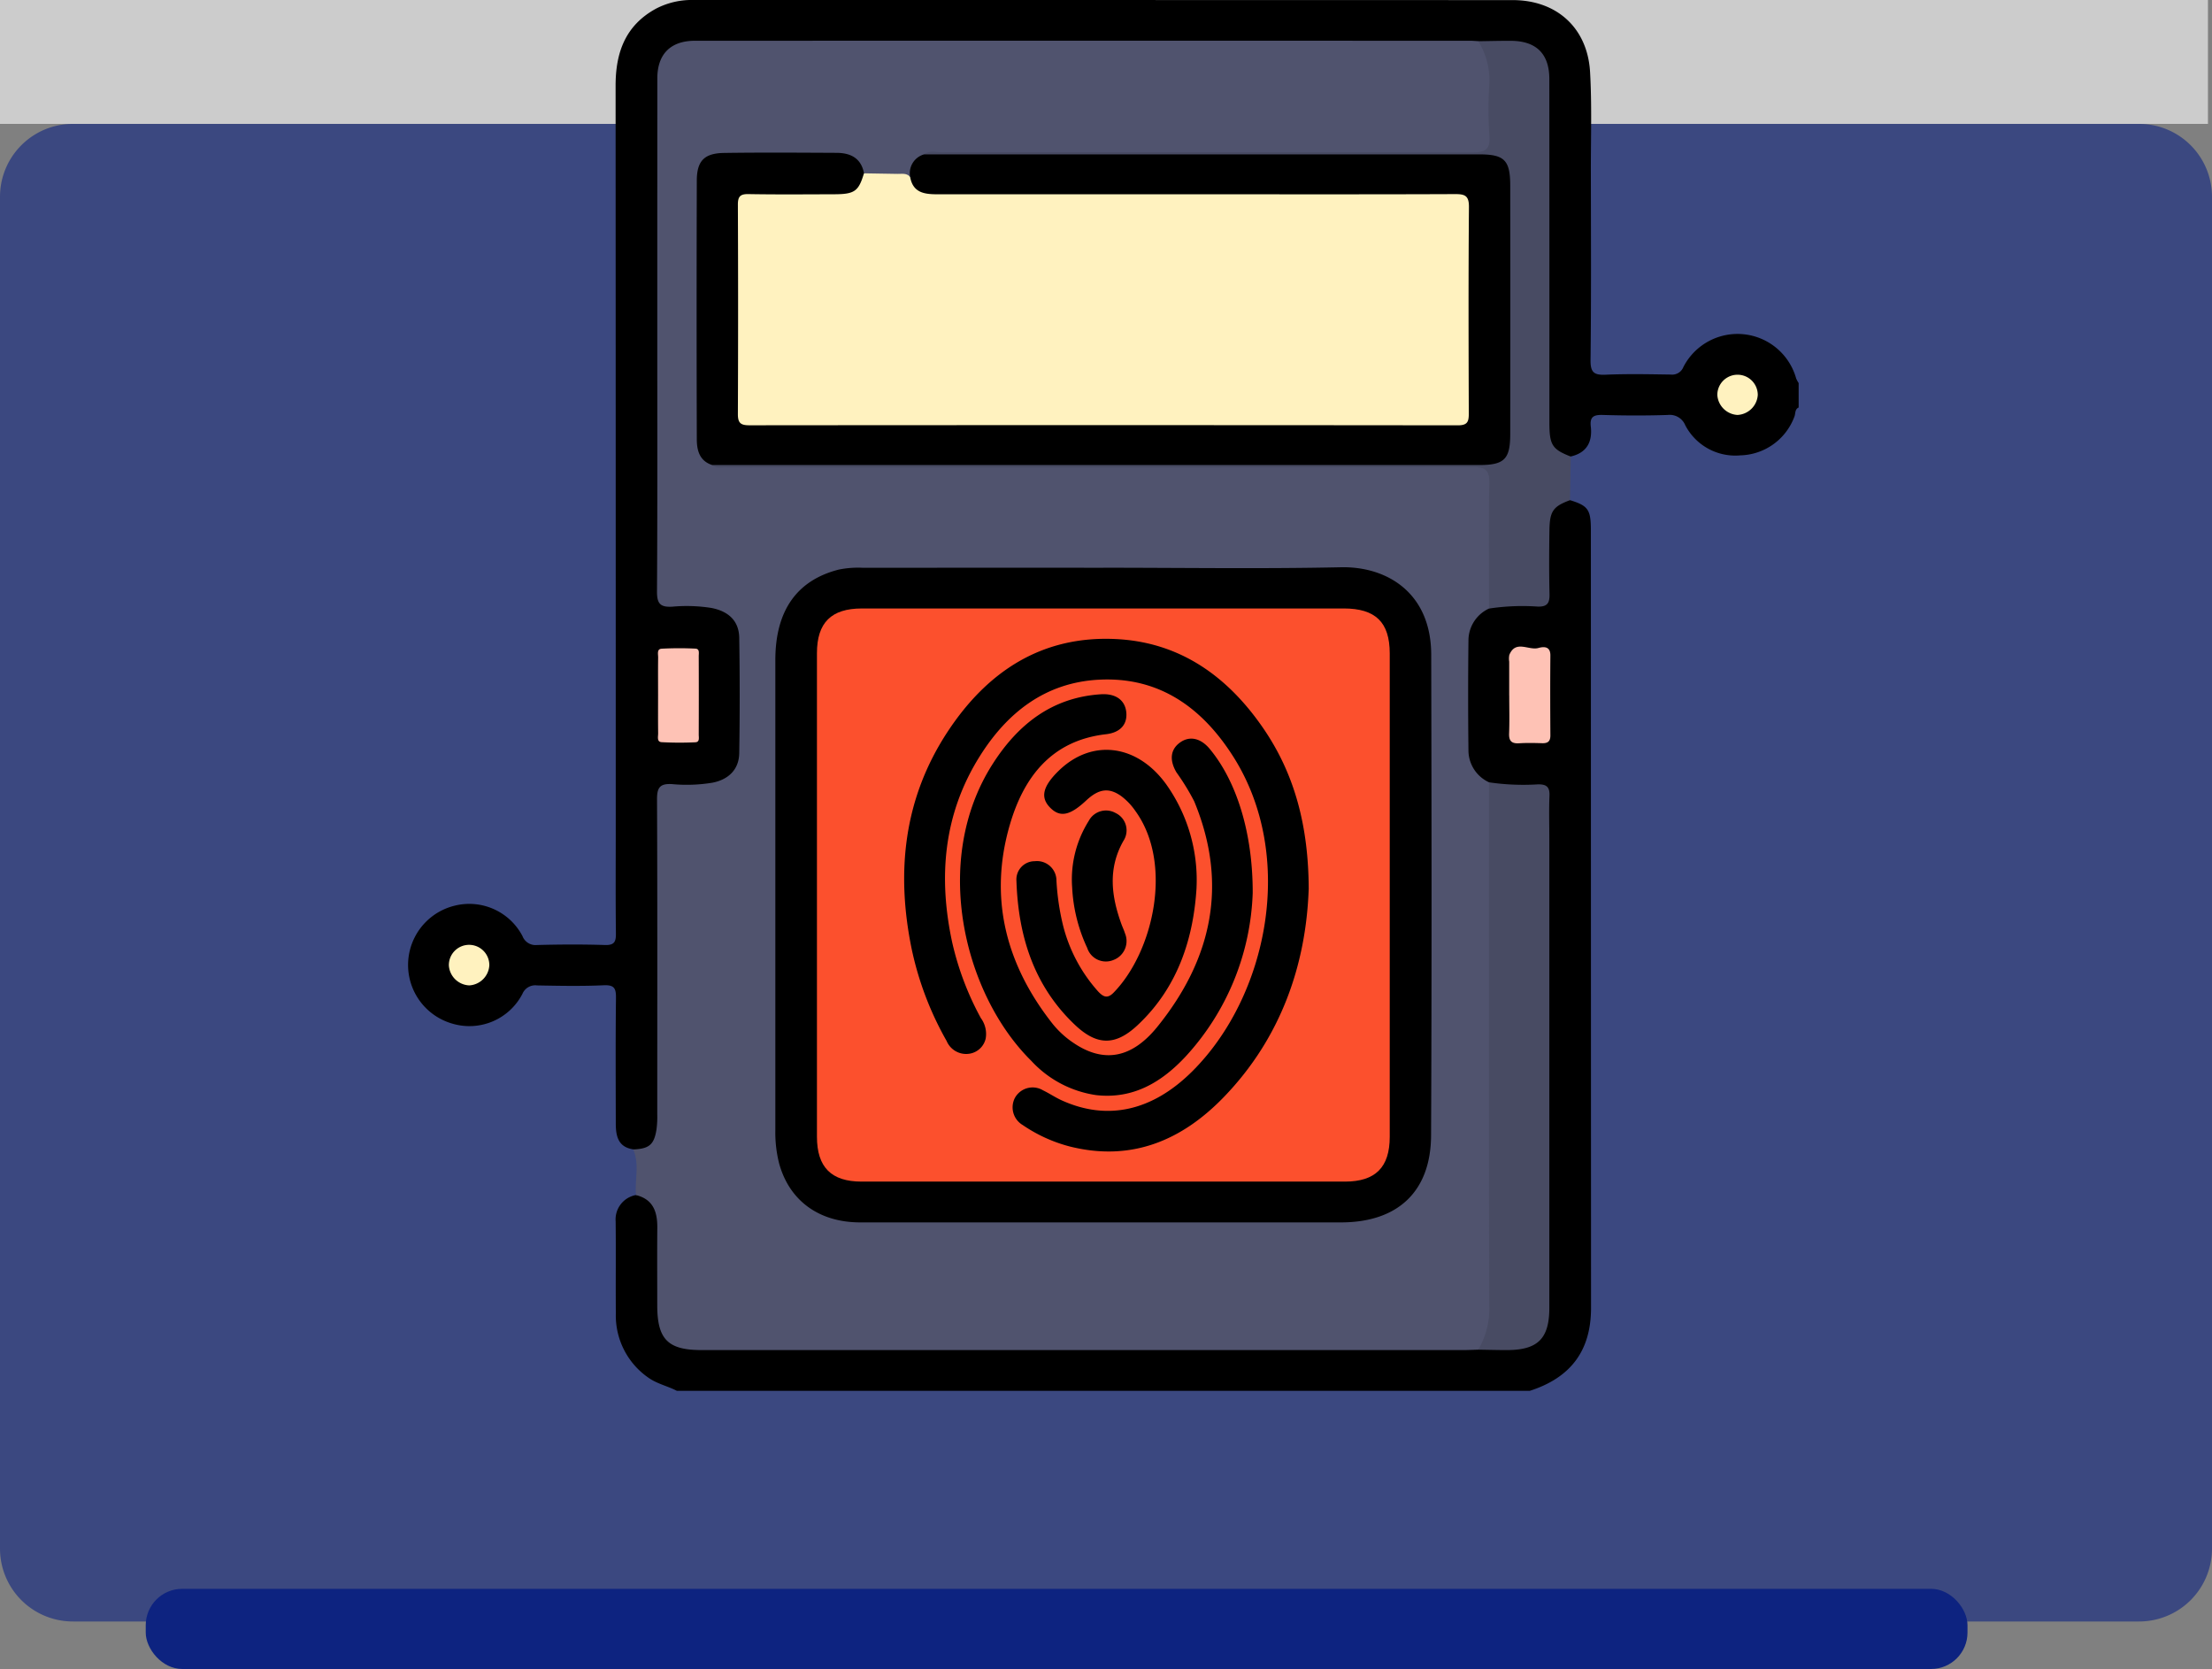 <svg xmlns="http://www.w3.org/2000/svg" xmlns:xlink="http://www.w3.org/1999/xlink" width="303.554" height="229" viewBox="0 0 303.554 229">
  <rect x="0" y="0" width="303.554" height="229" fill="#808080" stroke="none"/>
  <defs>
    <clipPath id="clip-path">
      <rect id="Rectángulo_85131" data-name="Rectángulo 85131" width="190.831" height="190.835" fill="none"/>
    </clipPath>
  </defs>
  <g id="Grupo_137521" data-name="Grupo 137521" transform="translate(-1117 -5877)">
    <g id="Image_Place_Holder" data-name="Image Place Holder" transform="translate(1117 5893.999)" opacity="0.599">
      <path id="Image_Place_Holder-2" data-name="Image Place Holder" d="M10,0H293.554a10,10,0,0,1,10,10V195.482a10,10,0,0,1-10,10H10a10,10,0,0,1-10-10V10A10,10,0,0,1,10,0Z" transform="translate(0 0)" fill="#0d2380"/>
      <rect id="Rectángulo_85175" data-name="Rectángulo 85175" width="303" height="17" transform="translate(0 -16.999)" fill="#fff"/>
    </g>
    <rect id="Rectángulo_41171" data-name="Rectángulo 41171" width="250" height="11" rx="5" transform="translate(1137 6095)" fill="#0d2380"/>
    <g id="Grupo_134905" data-name="Grupo 134905" transform="translate(1173 5877)">
      <g id="Grupo_134904" data-name="Grupo 134904" clip-path="url(#clip-path)">
        <path id="Trazado_192429" data-name="Trazado 192429" d="M190.831,55.911c-.558.252-.41.849-.593,1.275a8.138,8.138,0,0,1-7.414,5.293,7.74,7.74,0,0,1-7.548-4.119,2.3,2.3,0,0,0-2.4-1.424c-2.966.1-5.94.09-8.907,0-1.237-.035-1.82.216-1.663,1.588.24,2.1-.546,3.606-2.755,4.11-1.7.365-2.53-.668-3.095-2.009a10.179,10.179,0,0,1-.5-4.041q0-22.077,0-44.154c0-.745.026-1.492-.035-2.235a4,4,0,0,0-3.916-3.968c-1.732-.145-3.475-.044-5.213-.069-14.965.059-29.929.02-44.893.026q-30.085.012-60.169,0a27.44,27.44,0,0,0-2.793.057,4.022,4.022,0,0,0-4.043,4.227c-.028.559-.016,1.117-.016,1.676q0,33.529,0,67.059c0,3.284.005,3.284,3.271,3.314.373,0,.745,0,1.117.017,5.008.2,6.781,2.025,6.79,7.007.008,4.16.028,8.32-.007,12.48-.034,3.958-1.541,5.628-5.467,6.164a34.514,34.514,0,0,1-4.093.134c-1.077.019-1.591.511-1.594,1.589,0,.62-.018,1.241-.018,1.862q0,20.118,0,40.235a10.4,10.4,0,0,1-.564,4.215c-.687,1.6-1.659,2-3.418,1.481-2.109-.32-2.389-1.871-2.391-3.586-.007-5.715-.042-11.43.026-17.144.016-1.309-.184-1.853-1.683-1.783-3.037.14-6.086.076-9.13.022a1.9,1.9,0,0,0-2.015,1.138,8.191,8.191,0,0,1-9.635,4.1,8.37,8.37,0,0,1,.348-16.185,8.242,8.242,0,0,1,9.29,4.186,1.912,1.912,0,0,0,1.984,1.215c3.1-.08,6.214-.1,9.316,0,1.314.044,1.531-.455,1.517-1.608-.054-4.658-.022-9.317-.022-13.976q0-51.154-.021-102.308c-.005-4.563,1.342-8.284,5.53-10.576A10.625,10.625,0,0,1,39.21,0Q95.4,0,151.585.014c6.07,0,10.282,3.842,10.623,9.891.256,4.52.1,9.065.107,13.6.01,8.635.057,17.27-.043,25.9-.02,1.709.484,2.077,2.079,2.008,2.976-.13,5.962-.064,8.943-.021a1.643,1.643,0,0,0,1.713-1.025,8.353,8.353,0,0,1,15.48,1.556,3.658,3.658,0,0,0,.343.633Z" transform="translate(0 0)"/>
        <path id="Trazado_192430" data-name="Trazado 192430" d="M191.965,146.859c2.483.765,2.867,1.29,2.868,4.108q.006,53.357.022,106.714c.007,5.962-2.872,9.611-8.409,11.388H69.407c-1.3-.672-2.768-.967-3.979-1.852a10.363,10.363,0,0,1-4.4-8.763c-.033-4.213.022-8.426-.026-12.638a3.4,3.4,0,0,1,2.78-3.612c1.7-.357,2.529.664,3.1,2.005a8.794,8.794,0,0,1,.508,3.478c.008,3.475-.03,6.95.014,10.425.042,3.213,1.441,4.609,4.67,4.752.744.033,1.489.017,2.234.017q51.846,0,103.693,0a11.854,11.854,0,0,1,1.3.026c1.549,0,3.1.023,4.649-.043,2.992-.127,4.417-1.562,4.495-4.537.06-2.294.017-4.589.017-6.884q0-30.794,0-61.589c0-3.29,0-3.3-3.258-3.307a14.506,14.506,0,0,1-4.233-.5,5.025,5.025,0,0,1-3.415-4.228,28.641,28.641,0,0,1-.235-5.174c-.012-3.088-.081-6.179.027-9.265.09-2.561.615-4.956,3.4-6.033a16.088,16.088,0,0,1,5.707-.529c1.543.068,2.094-.594,2.055-2.09-.06-2.291-.023-4.584-.009-6.876a7.508,7.508,0,0,1,.571-3.271c.568-1.18,1.366-2.086,2.887-1.719" transform="translate(-32.516 -78.234)"/>
        <path id="Trazado_192431" data-name="Trazado 192431" d="M182.119,191.571c-.682.02-1.365.056-2.047.056q-52.27,0-104.538,0c-4.616,0-6.074-1.476-6.076-6.148,0-3.541-.024-7.081.008-10.621.02-2.177-.55-3.917-2.932-4.5-.168-2.084.511-4.219-.374-6.261,2.195-.088,2.868-.649,3.2-2.77a13.383,13.383,0,0,0,.1-2.041c0-14.4.029-28.809-.032-43.214-.007-1.624.392-2.2,2.068-2.1a21.6,21.6,0,0,0,5.567-.2c2.181-.436,3.611-1.808,3.647-4.046q.125-7.915,0-15.831c-.036-2.312-1.467-3.638-3.81-4.092a21.782,21.782,0,0,0-5.382-.176c-1.637.091-2.1-.409-2.094-2.072.072-11.859.038-23.718.039-35.577q0-17.416.007-34.832c0-3.352,1.827-5.168,5.178-5.169q53.181-.011,106.363,0c.372,0,.743.036,1.115.056,1.514.813,1.872,2.309,1.979,3.786.238,3.281.117,6.574.065,9.861-.023,1.466-.805,2.121-2.246,2.093-.744-.014-1.489.008-2.234.008q-35.094,0-70.187.005a12.216,12.216,0,0,0-2.777.12c-1.784.126-1.718,2.033-2.758,2.879-2.072-.088-4.173.324-6.208-.379-1.375-2.257-3.508-2.661-5.947-2.607-3.973.09-7.95-.011-11.925.037-3.494.042-4.508.983-4.526,4.423q-.087,16.677,0,33.354c.007,1.636.173,3.284,2.015,4.048a6.568,6.568,0,0,0,2.94.3q49.911.01,99.823.006c4,0,4.072.069,4.075,4.033,0,4.407.01,8.815-.006,13.222a3.7,3.7,0,0,1-.6,2.658,4.833,4.833,0,0,0-2.829,4.429q-.085,7.493,0,14.987a4.832,4.832,0,0,0,2.829,4.429,3.419,3.419,0,0,1,.6,2.469q.013,35.149-.015,70.3c0,1.93-.161,3.881-2.065,5.078" transform="translate(-35.264 -6.385)" fill="#50536e"/>
        <path id="Trazado_192432" data-name="Trazado 192432" d="M195.969,89.885c0-5.711-.071-11.423.041-17.133.035-1.776-.441-2.286-2.253-2.283q-47.771.083-95.541.04c-2.359,0-4.718.011-7.077-.007-.6,0-1.253.175-1.781-.306.905-.938,2.087-.657,3.169-.658q24.876-.031,49.751-.014,25.435,0,50.87,0c.807,0,1.614-.016,2.422-.027a2.429,2.429,0,0,0,2.579-2.184,11.721,11.721,0,0,0,.2-2.409q.006-15.931,0-31.862c0-.311,0-.621-.015-.931-.14-3.229-.782-3.862-4.059-3.864q-35.683-.014-71.366-.005c-.87,0-1.74.026-2.608-.024a2.242,2.242,0,0,1-1.865-.648c.719-.562,1.559-.3,2.34-.3q36.426-.022,72.852.029c1.845,0,2.546-.387,2.388-2.342a52.563,52.563,0,0,1-.017-6.889,10.072,10.072,0,0,0-1.509-6.024c1.489-.019,2.978-.06,4.468-.054,3.489.013,5.284,1.775,5.287,5.238q.015,23.565.008,47.13c0,3.1.384,3.678,2.929,4.674q-.049,2.992-.1,5.986c-2.313.854-2.787,1.5-2.824,4.144-.041,2.907-.058,5.815.013,8.72.03,1.246-.294,1.787-1.649,1.733a30.534,30.534,0,0,0-6.649.274" transform="translate(-47.629 -6.389)" fill="#484b63"/>
        <path id="Trazado_192433" data-name="Trazado 192433" d="M73.447,196.75c0-1.671-.014-3.343.009-5.014.007-.452-.209-1.17.482-1.211a46.132,46.132,0,0,1,4.631-.011c.613.025.457.644.458,1.04q.02,5.387,0,10.773c0,.4.153,1.012-.461,1.038a46.282,46.282,0,0,1-4.631-.014c-.689-.042-.473-.763-.479-1.214-.023-1.8-.009-3.591-.009-5.386" transform="translate(-39.139 -101.518)" fill="#fec2b5"/>
        <path id="Trazado_192434" data-name="Trazado 192434" d="M387.514,115.608a2.935,2.935,0,0,1-2.775-2.744,2.776,2.776,0,1,1,5.553,0,2.936,2.936,0,0,1-2.778,2.742" transform="translate(-205.071 -58.673)" fill="#fff2bf"/>
        <path id="Trazado_192435" data-name="Trazado 192435" d="M14.788,283.216a2.93,2.93,0,0,1-2.8-2.718,2.777,2.777,0,1,1,5.553-.043,2.924,2.924,0,0,1-2.754,2.761" transform="translate(-6.39 -148.012)" fill="#fff2bf"/>
        <path id="Trazado_192436" data-name="Trazado 192436" d="M314.474,307.706a10.88,10.88,0,0,0,1.514-6.015q-.072-35.914-.029-71.829a32.374,32.374,0,0,0,6.677.28c1.2-.034,1.673.339,1.619,1.582-.082,1.922-.021,3.849-.021,5.775q0,32.232,0,64.464c0,4.236-1.583,5.8-5.849,5.8-1.3,0-2.606-.036-3.91-.056" transform="translate(-167.619 -122.52)" fill="#484b63"/>
        <path id="Trazado_192437" data-name="Trazado 192437" d="M323.542,196.683q0-2.32,0-4.639a2.6,2.6,0,0,1,.018-.922c.865-2.1,2.653-.584,3.974-.946.688-.189,1.672-.309,1.66,1.032-.033,3.65-.024,7.3,0,10.95.005.807-.334,1.1-1.111,1.08-1.051-.031-2.107-.058-3.154.009s-1.445-.3-1.4-1.367c.068-1.729.018-3.464.018-5.2" transform="translate(-172.434 -101.263)" fill="#fec2b5"/>
        <path id="Trazado_192438" data-name="Trazado 192438" d="M113.754,50.93c1.538.024,3.076.044,4.614.076.6.013,1.248-.145,1.721.412,1.634,1.726,3.705,1.986,5.959,1.982q33.359-.05,66.718-.019c4.3,0,4.389.1,4.391,4.358q0,12.3,0,24.6c-.006,3.23-.32,3.555-3.487,3.556q-47.057.012-94.113,0c-3.156,0-3.486-.341-3.492-3.561q-.023-12.765,0-25.531c.007-3.033.386-3.388,3.465-3.417q3.261-.03,6.522,0c2.843.028,5.757.311,7.707-2.454" transform="translate(-51.194 -27.146)" fill="#fff2bf"/>
        <path id="Trazado_192439" data-name="Trazado 192439" d="M152.936,166.73c10.87,0,21.744.168,32.61-.064,6.266-.134,12.363,3.466,12.382,11.991.051,21.988.082,43.977-.019,65.965-.035,7.726-4.591,11.934-12.366,11.934q-32.984,0-65.968,0c-5.646,0-9.717-2.958-11.129-8.077a17.286,17.286,0,0,1-.522-4.6q0-32.238,0-64.475c0-6.785,2.952-10.952,8.7-12.418a13.266,13.266,0,0,1,3.331-.247q16.491-.012,32.984-.005" transform="translate(-57.523 -88.833)"/>
        <path id="Trazado_192440" data-name="Trazado 192440" d="M107.738,47.69c-.74,2.475-1.279,2.863-4.11,2.87-3.912.011-7.824.046-11.735-.023-1.168-.021-1.46.359-1.455,1.484q.06,14.343,0,28.686c-.006,1.233.374,1.553,1.575,1.552q48.62-.044,97.24.005c1.326,0,1.492-.522,1.488-1.636-.033-9.438-.06-18.876.021-28.313.014-1.583-.573-1.783-1.924-1.777-10.743.046-21.485.026-32.227.026q-19.28,0-38.56,0c-1.795,0-3.567-.057-3.973-2.383a2.689,2.689,0,0,1,1.907-3.093l76.2,0c3.433,0,4.239.789,4.243,4.272q.019,17.045,0,34.091c0,3.474-.813,4.26-4.253,4.261l-105.258,0c-1.75-.556-2.113-2.019-2.117-3.545q-.051-17.748,0-35.5c.011-2.707,1.049-3.735,3.741-3.776,5.141-.077,10.283-.038,15.425-.014,1.915.009,3.387.705,3.779,2.808" transform="translate(-45.178 -23.906)"/>
        <path id="Trazado_192441" data-name="Trazado 192441" d="M159.453,178.776q16.487,0,32.974,0c4.362,0,6.316,1.88,6.318,6.169q.018,33.159,0,66.318c0,4.207-1.971,6.153-6.153,6.153q-33.16.008-66.32,0c-4.163,0-6.13-1.962-6.132-6.175q-.018-33.159,0-66.317c0-4.206,1.969-6.144,6.153-6.146q16.58-.009,33.16,0" transform="translate(-64.031 -95.29)" fill="#fc502d"/>
        <path id="Trazado_192442" data-name="Trazado 192442" d="M201.287,222.093c-.368,10.252-3.754,20.305-11.628,28.46-5.785,5.991-12.738,8.933-21.221,6.781a20.66,20.66,0,0,1-6.391-2.925,2.817,2.817,0,0,1-1.076-3.721,2.772,2.772,0,0,1,3.856-1.045c.891.43,1.719,1,2.62,1.4,6.15,2.772,12.3,1.507,17.815-3.954,10.441-10.349,14.354-29.6,5.654-43.267-4.258-6.69-10.155-10.96-18.44-10.517-7.356.394-12.6,4.534-16.367,10.571-4.936,7.9-5.673,16.507-3.744,25.459a40.138,40.138,0,0,0,3.931,10.393,3.671,3.671,0,0,1,.667,2.818,2.711,2.711,0,0,1-2.358,2.092,2.9,2.9,0,0,1-3-1.763,43.819,43.819,0,0,1-4.8-12.635c-2.169-10.565-1.085-20.671,4.953-29.827,5.438-8.246,12.945-13.209,23.157-12.682,8.767.453,15.253,5.143,20.1,12.176,4.39,6.368,6.256,13.562,6.279,22.186" transform="translate(-77.697 -100.043)"/>
        <path id="Trazado_192443" data-name="Trazado 192443" d="M202.357,231.283a34.877,34.877,0,0,1-9.174,22.363c-3.279,3.527-7.2,5.91-12.316,5.329a15.031,15.031,0,0,1-8.88-4.689c-9.239-9.1-13.783-27.46-5.338-40.708,3.466-5.436,8.129-9.161,14.863-9.6,2.047-.133,3.338.8,3.5,2.485.15,1.616-.778,2.77-2.812,3-7.529.869-11.3,5.974-13.183,12.459-2.893,9.968-.55,19.1,5.841,27.22a12.86,12.86,0,0,0,3.019,2.745c4.024,2.672,7.857,2.1,11.416-2.311,7.494-9.288,9.736-19.574,5.034-30.922A32,32,0,0,0,191.9,214.7c-1.007-1.7-.83-3.171.5-4.115,1.31-.931,2.826-.6,4.065.894,3.634,4.372,5.921,11.441,5.894,19.8" transform="translate(-86.449 -108.717)"/>
        <path id="Trazado_192444" data-name="Trazado 192444" d="M203.494,239.229c-.405,6.7-2.433,13.6-8.147,18.91-3,2.786-5.517,2.763-8.516-.069-5.662-5.346-7.805-12.206-8.055-19.778a2.511,2.511,0,0,1,2.512-2.7,2.675,2.675,0,0,1,2.98,2.664,33.571,33.571,0,0,0,.885,6.067,21.352,21.352,0,0,0,4.815,9.119c.67.717,1.255,1.089,2.131.195,5.467-5.584,8.244-17.736,2.979-24.966a8.659,8.659,0,0,0-1.92-2.01c-1.68-1.2-3.07-1.027-4.81.6-2.215,2.07-3.568,2.35-4.91,1.019-1.413-1.4-1.08-2.923,1.107-5.068,4.588-4.5,10.854-3.69,14.845,1.916a22.664,22.664,0,0,1,4.1,14.107" transform="translate(-95.29 -117.427)"/>
        <path id="Trazado_192445" data-name="Trazado 192445" d="M195.128,248.574a15.076,15.076,0,0,1,2.282-9,2.682,2.682,0,0,1,3.7-1.082,2.632,2.632,0,0,1,1.06,3.822c-2.153,3.8-1.661,7.6-.259,11.448.148.406.345.8.467,1.209a2.765,2.765,0,0,1-1.556,3.673,2.693,2.693,0,0,1-3.62-1.652,22.1,22.1,0,0,1-2.071-8.419" transform="translate(-104.005 -126.934)"/>
      </g>
    </g>
  </g>
</svg>
